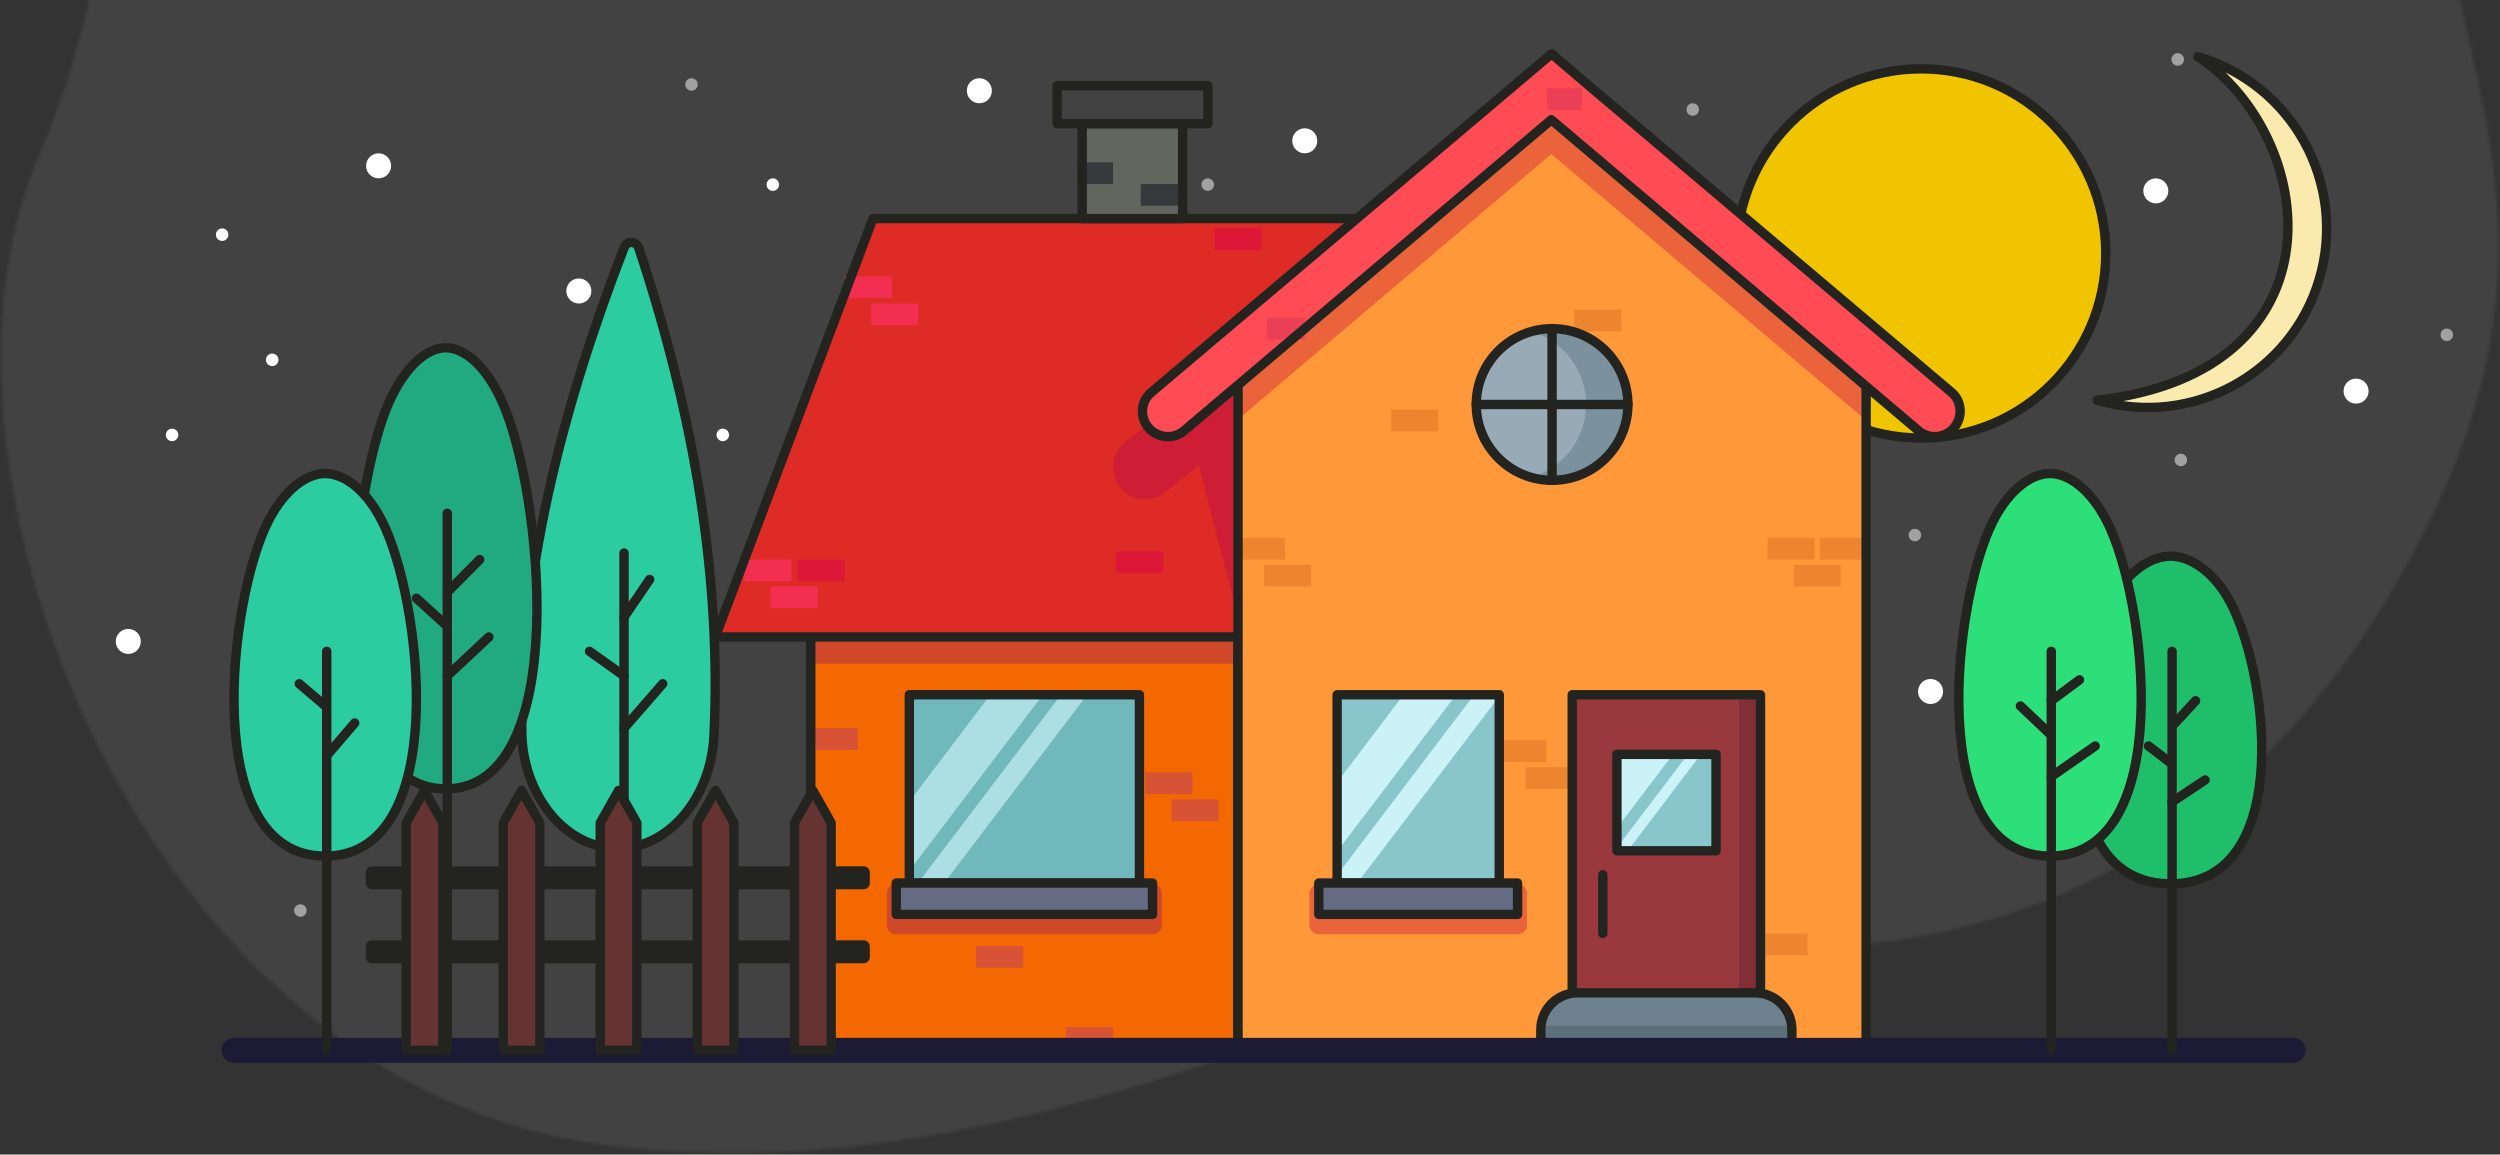 <svg width="799" height="369" viewBox="0 0 799 369" fill="none" xmlns="http://www.w3.org/2000/svg">
<rect x="0" y="0" width="799" height="369" fill="#333333" stroke="none"/>
<mask id="mask0" mask-type="alpha" maskUnits="userSpaceOnUse" x="0" y="-1" width="799" height="370">
<path d="M192.654 365.825C45.194 346.349 -29.928 150.199 11.806 51.429C19.678 32.8 25.166 15.367 28.713 -1H785.908C797.37 49.061 810.438 95.108 778.322 162.72C725.459 274.01 636.427 310.18 547.394 301.833C458.362 293.486 340.114 385.301 192.654 365.825Z" fill="#FAEAAE"/>
</mask>
<g mask="url(#mask0)">
<rect x="-2" y="-1" width="802" height="370" fill="#FAEAAE" class="incoming thesun"/>
<rect x="-2" y="-1" width="802" height="370" fill="#424242" class="exiting thestars"/>
<g class="exiting stars">
<circle cx="121" cy="53" r="4" fill="white" class="star--slow" style="animation-delay:200ms;"/>
<circle cx="185" cy="93" r="4" fill="white"/>
<circle cx="247" cy="59" r="2" fill="white" class="star--med" style="animation-delay:500ms;"/>
<circle cx="313" cy="29" r="4" fill="white" class="star--fast" style="animation-delay:50ms;"/>
<circle cx="417" cy="45" r="4" fill="white" class="star--slow" style="animation-delay:500ms;"/>
<circle cx="689" cy="61" r="4" fill="white"/>
<circle cx="753" cy="125" r="4" fill="white" class="star--med"/>
<circle cx="617" cy="221" r="4" fill="white" class="star--slow" style="animation-delay:50ms;"/>
<circle cx="41" cy="205" r="4" fill="white" class="star--fast" style="animation-delay:200ms;"/>
<circle cx="55" cy="139" r="2" fill="white" class="star--med" style="animation-delay:50ms;"/>
<circle cx="71" cy="75" r="2" fill="white" class="star--fast" style="animation-delay:500ms;"/>
<circle cx="87" cy="115" r="2" fill="white" class="star--slow"/>
<circle cx="231" cy="139" r="2" fill="white" class="star--med" style="animation-delay:200ms;"/>
<circle opacity="0.5" cx="386" cy="59" r="2" fill="white"/>
<circle opacity="0.5" cx="541" cy="35" r="2" fill="white" class="star--slow"/>
<circle opacity="0.5" cx="696" cy="19" r="2" fill="white" class="star--fast"/>
<circle opacity="0.5" cx="739" cy="67" r="2" fill="white" class="star--med"/>
<circle opacity="0.5" cx="782" cy="107" r="2" fill="white" class="star--slow"/>
<circle opacity="0.5" cx="697" cy="147" r="2" fill="white" class="star--slow"/>
<circle opacity="0.5" cx="612" cy="171" r="2" fill="white" class="star--med"/>
<circle opacity="0.5" cx="655" cy="99" r="2" fill="white" class="star--fast"/>
<circle opacity="0.5" cx="642" cy="91" r="2" fill="white" class="star--med"/>
<circle opacity="0.5" cx="221" cy="27" r="2" fill="white" class="star--fast"/>
<circle opacity="0.5" cx="96" cy="291" r="2" fill="white" class="star--fast"/>
</g>
<path d="M670.28 127.91C700.601 136.799 732.387 119.426 741.276 89.105C750.166 58.785 732.792 26.999 702.472 18.109C740.714 43.31 750.555 118.804 670.28 127.91Z" fill="#FAEAAE" class="moon-exiting" stroke="#23241F" stroke-width="3" stroke-miterlimit="10" stroke-linecap="round" stroke-linejoin="round"/>
<circle cx="614" cy="81" r="59" fill="#F1C400" class="sun-entering" stroke="#23241F" stroke-width="3" stroke-miterlimit="10" stroke-linecap="round" stroke-linejoin="round"/>
</g>
<path d="M395.671 173.652H259.113V335.617H395.671V173.652Z" fill="#F36800" class="fade1--reverse"/>
<path d="M389.486 255.47H374.443V262.407H389.486V255.47Z" fill="#D85335" class="fade2--reverse"/>
<path d="M274.156 232.738H259.113V239.675H274.156V232.738Z" fill="#D85335" class="fade2--reverse"/>
<path d="M326.975 302.355H311.932V309.291H326.975V302.355Z" fill="#D85335" class="fade2--reverse"/>
<path d="M355.724 328.262H340.681V335.199H355.724V328.262Z" fill="#D85335" class="fade2--reverse"/>
<path d="M381.129 246.862H366.086V253.799H381.129V246.862Z" fill="#D85335" class="fade2--reverse"/>
<path d="M395.671 173.652H259.113V212.096H395.671V173.652Z" fill="#CE4829" class="fade2--reverse"/>
<path d="M395.671 173.652H259.113V335.617H395.671V173.652Z" stroke="#23241F" stroke-width="3" stroke-miterlimit="10" stroke-linecap="round" stroke-linejoin="round"/>
<path d="M424.337 203.571H228.609L279.004 69.855H474.815L424.337 203.571Z" fill="#DE2B25" class="fade7--reverse"/>
<path d="M261.286 187.442H246.243V194.378H261.286V187.442Z" fill="#F22F50" class="fade8--reverse"/>
<path d="M269.895 178.834H254.852V185.77H269.895V178.834Z" fill="#DD1738" class="fade8--reverse"/>
<path d="M252.929 178.834H237.886V185.77H252.929V178.834Z" fill="#F22F50" class="fade8--reverse"/>
<path d="M293.462 97.016H278.419V103.953H293.462V97.016Z" fill="#F22F50" class="fade8--reverse"/>
<path d="M285.105 88.324H270.062V95.261H285.105V88.324Z" fill="#F22F50" class="fade8--reverse"/>
<path opacity="0.82" d="M397.259 203.571L383.135 148.664L372.522 157.272C367.925 160.949 361.239 160.114 357.729 155.433C354.386 150.921 355.306 144.569 359.735 141.142L430.27 87.238C434.031 84.397 439.213 84.397 442.89 87.322L465.371 105.039L397.259 203.571Z" fill="#C91B38" class="fade9--reverse"/>
<path d="M424.337 203.571H228.609L279.004 69.855H474.815L424.337 203.571Z" stroke="#23241F" stroke-width="3" stroke-miterlimit="10" stroke-linecap="round" stroke-linejoin="round"/>
<path d="M377.954 39.518H345.862V69.855H377.954V39.518Z" fill="#63655F"/>
<path d="M376.951 58.823H364.582V65.76H376.951V58.823Z" fill="#37383B"/>
<path d="M355.724 51.887H344.191V58.823H355.724V51.887Z" fill="#37383B"/>
<path d="M377.954 39.518H345.862V69.855H377.954V39.518Z" stroke="#23241F" stroke-width="3" stroke-miterlimit="10" stroke-linecap="round" stroke-linejoin="round"/>
<path d="M386.06 27.4H337.839V39.518H386.06V27.4Z" fill="#424242"/>
<path d="M386.06 27.4H337.839V39.518H386.06V27.4Z" stroke="#23241F" stroke-width="3" stroke-miterlimit="10" stroke-linecap="round" stroke-linejoin="round"/>
<path d="M364.164 222.041H290.62V282.214H364.164V222.041Z" fill="#71B8BC" class="lights-off--slow"/>
<path opacity="0.62" d="M290.62 256.222V278.286L333.326 222.041H316.528L290.62 256.222Z" fill="#D0F6FB" class="lights-off__highlight--slow"/>
<path opacity="0.62" d="M293.378 282.213H301.735L347.45 222.041H339.092L293.378 282.213Z" fill="#D0F6FB" class="lights-off__highlight--slow"/>
<path d="M364.164 222.041H290.62V282.214H364.164V222.041Z" stroke="#23241F" stroke-width="3" stroke-miterlimit="10" stroke-linecap="round" stroke-linejoin="round"/>
<path d="M368.343 285.556H286.441V295.585H368.343V285.556Z" fill="#D14D2F" stroke="#CE4829" stroke-width="6" stroke-miterlimit="10" stroke-linecap="round" stroke-linejoin="round" class="fade2--reverse fade3--reverse"/>
<path d="M368.343 282.214H286.441V292.242H368.343V282.214Z" fill="#656B82"/>
<path d="M368.343 282.214H286.441V292.242H368.343V282.214Z" stroke="#23241F" stroke-width="3" stroke-miterlimit="10" stroke-linecap="round" stroke-linejoin="round"/>
<g class="treetop__day--slow">
<path d="M167.265 233.739L167.265 233.736C166.765 184.764 179.28 132.681 199.909 79.395L199.91 79.392C200.299 78.367 201.096 77.925 201.84 77.949C202.585 77.973 203.375 78.469 203.732 79.54C221.685 133.817 230.029 185.486 227.692 234.888L227.692 234.892C226.946 253.876 214.032 270.598 197.437 270.598C188.928 270.598 181.416 266.223 176.005 259.411C170.593 252.597 167.307 243.367 167.265 233.739Z" fill="#2BCCA0" stroke="#23241F" class="fade14--reverse"/>
<path d="M197.437 271.098C180.054 271.098 166.849 253.214 166.765 233.741C166.264 184.684 178.8 132.534 199.442 79.215C200.362 76.791 203.37 76.875 204.206 79.382C222.174 133.704 230.532 185.436 228.192 234.911C227.439 254.049 214.402 271.098 197.437 271.098Z" stroke="#23241F" stroke-width="3" stroke-miterlimit="10" stroke-linecap="round" stroke-linejoin="round"/>
<path d="M199.442 335.7V176.745" stroke="#23241F" stroke-width="3" stroke-miterlimit="10" stroke-linecap="round" stroke-linejoin="round"/>
<path d="M211.811 218.531L199.442 232.738" stroke="#23241F" stroke-width="3" stroke-miterlimit="10" stroke-linecap="round" stroke-linejoin="round"/>
<path d="M207.633 185.185L199.442 197.22" stroke="#23241F" stroke-width="3" stroke-miterlimit="10" stroke-linecap="round" stroke-linejoin="round"/>
<path d="M199.443 216.024L188.411 208.168" stroke="#23241F" stroke-width="3" stroke-miterlimit="10" stroke-linecap="round" stroke-linejoin="round"/>
</g>
<path d="M160.581 128.607C173.452 157.523 182.812 252.127 142.446 252.127C102.08 252.127 111.524 157.523 124.311 128.607C129.659 116.656 136.679 111.14 142.446 111.14C148.212 111.14 155.316 116.656 160.581 128.607Z" fill="#21AA7F" class="fade15--reverse"/>
<path d="M160.581 128.607C173.452 157.523 182.812 252.127 142.446 252.127C102.08 252.127 111.524 157.523 124.311 128.607C129.659 116.656 136.679 111.14 142.446 111.14C148.212 111.14 155.316 116.656 160.581 128.607Z" stroke="#23241F" stroke-width="3" stroke-miterlimit="10" stroke-linecap="round" stroke-linejoin="round"/>
<path d="M596.414 335.7H395.672V121.001L496.043 34.671L596.414 121.001V335.7Z" fill="#FF9839" class="fade4"/>
<path d="M596.664 171.897H581.621V178.834H596.664V171.897Z" fill="#ED852F" class="fade5"/>
<path d="M588.307 180.505H573.264V187.442H588.307V180.505Z" fill="#ED852F" class="fade5"/>
<path d="M579.949 171.897H564.906V178.834H579.949V171.897Z" fill="#ED852F" class="fade5"/>
<path d="M518.189 98.938H503.146V105.875H518.189V98.938Z" fill="#ED852F" class="fade5"/>
<path d="M419.072 180.505H404.029V187.442H419.072V180.505Z" fill="#ED852F" class="fade5"/>
<path d="M577.694 298.343H562.65V305.28H577.694V298.343Z" fill="#ED852F" class="fade5"/>
<path d="M459.688 130.947H444.645V137.883H459.688V130.947Z" fill="#ED852F" class="fade5"/>
<path d="M410.715 171.897H395.672V178.834H410.715V171.897Z" fill="#ED852F" class="fade5"/>
<path d="M403.194 73.031H388.15V79.967H403.194V73.031Z" fill="#DD1738" class="fade8--reverse"/>
<path d="M371.686 176.16H356.643V183.096H371.686V176.16Z" fill="#DD1738" class="fade8--reverse"/>
<path d="M502.562 245.191H487.519V252.127H502.562V245.191Z" fill="#ED852F" class="fade5"/>
<path d="M494.204 236.583H479.161V243.519H494.204V236.583Z" fill="#ED852F" class="fade5"/>
<path d="M395.672 121.001V134.039L495.792 49.212L596.414 134.373V121.001L496.043 34.671L395.672 121.001Z" fill="#EA633A" class="fade5"/>
<path d="M596.414 335.7H395.672V121.001L496.043 34.671L596.414 121.001V335.7Z" stroke="#23241F" stroke-width="3" stroke-miterlimit="10" stroke-linecap="round" stroke-linejoin="round"/>
<path d="M562.65 222.041H502.478V335.7H562.65V222.041Z" fill="#99393E"/>
<path d="M562.65 222.041H555.797V335.7H562.65V222.041Z" fill="#822E36"/>
<path d="M562.65 222.041H502.478V335.7H562.65V222.041Z" stroke="#23241F" stroke-width="3" stroke-miterlimit="10" stroke-linecap="round" stroke-linejoin="round"/>
<path d="M479.161 222.041H427.346V282.214H479.161V222.041Z" fill="#89C6CC" class="lights-off--quick"/>
<path opacity="0.92" d="M427.346 272.101L465.371 222.041H448.573L427.346 250.038V272.101Z" fill="#D0F6FB" class="lights-off__highlight--quick"/>
<path opacity="0.92" d="M479.161 222.542V222.041H471.138L427.346 279.706V282.213H433.781L479.161 222.542Z" fill="#D0F6FB" class="lights-off__highlight--quick"/>
<path d="M485.011 285.556H421.496V295.585H485.011V285.556Z" fill="#EA633A" stroke="#EA633A" stroke-width="6" stroke-miterlimit="10" stroke-linecap="round" stroke-linejoin="round" class="fade5 fade6"/>
<path d="M479.161 222.041H427.346V282.214H479.161V222.041Z" stroke="#23241F" stroke-width="3" stroke-miterlimit="10" stroke-linecap="round" stroke-linejoin="round"/>
<path d="M485.011 282.214H421.496V292.242H485.011V282.214Z" fill="#656B82"/>
<path d="M485.011 282.214H421.496V292.242H485.011V282.214Z" stroke="#23241F" stroke-width="3" stroke-miterlimit="10" stroke-linecap="round" stroke-linejoin="round"/>
<path d="M496.043 153.511C509.428 153.511 520.279 142.66 520.279 129.275C520.279 115.89 509.428 105.039 496.043 105.039C482.658 105.039 471.807 115.89 471.807 129.275C471.807 142.66 482.658 153.511 496.043 153.511Z" fill="#98AAB5"/>
<path d="M496.042 105.039C493.702 105.039 491.446 105.373 489.356 105.958C499.469 108.883 506.907 118.16 506.907 129.275C506.907 140.307 499.469 149.667 489.356 152.592C491.446 153.177 493.702 153.511 496.042 153.511C509.414 153.511 520.278 142.647 520.278 129.275C520.278 115.82 509.414 105.039 496.042 105.039Z" fill="#7B929E"/>
<path d="M496.043 153.511C509.428 153.511 520.279 142.66 520.279 129.275C520.279 115.89 509.428 105.039 496.043 105.039C482.658 105.039 471.807 115.89 471.807 129.275C471.807 142.66 482.658 153.511 496.043 153.511Z" stroke="#23241F" stroke-width="3" stroke-miterlimit="10" stroke-linecap="round" stroke-linejoin="round"/>
<path d="M572.679 335.7H492.449V329.014C492.449 322.579 497.714 317.314 504.149 317.314H560.979C567.414 317.314 572.679 322.579 572.679 329.014V335.7Z" fill="#6E818E"/>
<path d="M572.679 327.844H492.449V335.617H572.679V327.844Z" fill="#5C6F7A"/>
<path d="M572.679 335.7H492.449V329.014C492.449 322.579 497.714 317.314 504.149 317.314H560.979C567.414 317.314 572.679 322.579 572.679 329.014V335.7Z" stroke="#23241F" stroke-width="3" stroke-miterlimit="10" stroke-linecap="round" stroke-linejoin="round"/>
<path d="M74.835 335.7H732.888" stroke="#1C1A34" stroke-width="8" stroke-miterlimit="10" stroke-linecap="round" stroke-linejoin="round"/>
<path d="M624.578 136.63C621.736 140.056 616.555 140.557 613.128 137.632L495.792 38.264L378.456 137.632C375.029 140.557 369.931 140.056 367.006 136.63C364.165 133.203 364.583 128.189 368.009 125.347L483.34 27.818L495.876 17.204L508.328 27.818L623.658 125.347C627.001 128.105 627.419 133.203 624.578 136.63Z" fill="#FF4B53" class="fade10"/>
<path d="M416.982 101.529H404.947V108.465H416.982V101.529Z" fill="#EA3F54" class="fade11"/>
<path d="M505.57 28.236H494.455V35.172H505.57V28.236Z" fill="#EA3F54" class="fade11"/>
<path d="M624.578 136.63C621.736 140.056 616.555 140.557 613.128 137.632L495.792 38.264L378.456 137.632C375.029 140.557 369.931 140.056 367.006 136.63C364.165 133.203 364.583 128.189 368.009 125.347L483.34 27.818L495.876 17.204L508.328 27.818L623.658 125.347C627.001 128.105 627.419 133.203 624.578 136.63Z" stroke="#23241F" stroke-width="3" stroke-miterlimit="10" stroke-linecap="round" stroke-linejoin="round"/>
<g class="treetop__day--slow">
<path d="M711.827 190.701C724.697 212.179 734.058 282.464 693.692 282.464C653.41 282.464 662.77 212.179 675.557 190.701C680.905 181.842 687.925 177.747 693.692 177.747C699.458 177.747 706.479 181.842 711.827 190.701Z" fill="#1FBE6A" class="fade12--reverse"/>
<path d="M711.827 190.701C724.697 212.179 734.058 282.464 693.692 282.464C653.41 282.464 662.77 212.179 675.557 190.701C680.905 181.842 687.925 177.747 693.692 177.747C699.458 177.747 706.479 181.842 711.827 190.701Z" stroke="#23241F" stroke-width="3" stroke-miterlimit="10" stroke-linecap="round" stroke-linejoin="round"/>
<path d="M694.194 335.7V208.168" stroke="#23241F" stroke-width="3" stroke-miterlimit="10" stroke-linecap="round" stroke-linejoin="round"/>
<path d="M694.945 231.318L701.715 223.963" stroke="#23241F" stroke-width="3" stroke-miterlimit="10" stroke-linecap="round" stroke-linejoin="round"/>
<path d="M694.194 256.306L704.725 249.286" stroke="#23241F" stroke-width="3" stroke-miterlimit="10" stroke-linecap="round" stroke-linejoin="round"/>
<path d="M693.693 243.77L686.673 238.421" stroke="#23241F" stroke-width="3" stroke-miterlimit="10" stroke-linecap="round" stroke-linejoin="round"/>
</g>
<g class="treetop__day--med">
<path d="M672.857 166.694C676.043 172.901 679.029 182.678 681.082 193.873C683.133 205.062 684.244 217.633 683.697 229.414C683.151 241.205 680.946 252.156 676.404 260.143C671.878 268.102 665.046 273.106 655.166 273.106C645.286 273.106 638.459 268.102 633.939 260.144C629.404 252.157 627.207 241.205 626.665 229.414C626.124 217.633 627.238 205.062 629.285 193.873C631.333 182.677 634.31 172.9 637.475 166.693C642.786 156.404 649.672 151.838 655.166 151.838C660.66 151.838 667.546 156.405 672.857 166.694Z" fill="#2CDF78" stroke="#23241F" class="fade13--reverse"/>
<path d="M673.301 166.465C686.171 191.537 695.531 273.606 655.166 273.606C614.8 273.606 624.244 191.537 637.03 166.465C642.379 156.102 649.399 151.338 655.166 151.338C660.932 151.338 667.952 156.102 673.301 166.465Z" stroke="#23241F" stroke-width="3" stroke-miterlimit="10" stroke-linecap="round" stroke-linejoin="round"/>
<path d="M655.583 335.7V208.168" stroke="#23241F" stroke-width="3" stroke-miterlimit="10" stroke-linecap="round" stroke-linejoin="round"/>
<path d="M655.583 223.963L664.609 217.277" stroke="#23241F" stroke-width="3" stroke-miterlimit="10" stroke-linecap="round" stroke-linejoin="round"/>
<path d="M655.583 248.199L669.623 238.421" stroke="#23241F" stroke-width="3" stroke-miterlimit="10" stroke-linecap="round" stroke-linejoin="round"/>
<path d="M655.165 234.577L645.722 225.635" stroke="#23241F" stroke-width="3" stroke-miterlimit="10" stroke-linecap="round" stroke-linejoin="round"/>
</g>
<path d="M496.042 153.511V105.039" stroke="#23241F" stroke-width="3" stroke-miterlimit="10" stroke-linecap="round" stroke-linejoin="round"/>
<path d="M471.807 129.275H520.279" stroke="#23241F" stroke-width="3" stroke-miterlimit="10" stroke-linecap="round" stroke-linejoin="round"/>
<path d="M275.995 278.871H118.878V282.214H275.995V278.871Z" stroke="#23241F" stroke-width="4" stroke-miterlimit="10" stroke-linecap="round" stroke-linejoin="round"/>
<path d="M275.995 302.522H118.878V305.865H275.995V302.522Z" stroke="#23241F" stroke-width="4" stroke-miterlimit="10" stroke-linecap="round" stroke-linejoin="round"/>
<path d="M142.947 335.7V164.042" stroke="#23241F" stroke-width="3" stroke-miterlimit="10" stroke-linecap="round" stroke-linejoin="round"/>
<path d="M254.433 335.2V263.123L259.783 253.646L265.133 263.123V335.2H254.433Z" fill="#663333" stroke="#303030"/>
<path d="M265.633 335.7H253.933V262.992L259.783 252.629L265.633 262.992V335.7Z" stroke="#23241F" stroke-width="3" stroke-miterlimit="10" stroke-linecap="round" stroke-linejoin="round"/>
<path d="M234.543 335.7H222.843V262.992L228.693 252.629L234.543 262.992V335.7Z" fill="#663333"/>
<path d="M234.543 335.7H222.843V262.992L228.693 252.629L234.543 262.992V335.7Z" stroke="#23241F" stroke-width="3" stroke-miterlimit="10" stroke-linecap="round" stroke-linejoin="round"/>
<path d="M203.537 335.7H191.837V262.992L197.687 252.629L203.537 262.992V335.7Z" fill="#663333"/>
<path d="M203.537 335.7H191.837V262.992L197.687 252.629L203.537 262.992V335.7Z" stroke="#23241F" stroke-width="3" stroke-miterlimit="10" stroke-linecap="round" stroke-linejoin="round"/>
<path d="M161.332 335.2V263.123L166.682 253.646L172.032 263.123V335.2H161.332Z" fill="#663333" stroke="#23241F"/>
<path d="M172.532 335.7H160.832V262.992L166.682 252.629L172.532 262.992V335.7Z" stroke="#23241F" stroke-width="3" stroke-miterlimit="10" stroke-linecap="round" stroke-linejoin="round"/>
<path d="M141.526 335.7H129.826V262.992L135.676 252.629L141.526 262.992V335.7Z" fill="#663333"/>
<path d="M141.526 335.7H129.826V262.992L135.676 252.629L141.526 262.992V335.7Z" stroke="#23241F" stroke-width="3" stroke-miterlimit="10" stroke-linecap="round" stroke-linejoin="round"/>
<path d="M512.256 279.539V298.343" stroke="#23241F" stroke-width="3" stroke-miterlimit="10" stroke-linecap="round" stroke-linejoin="round"/>
<path d="M548.443 241.096H516.769V271.934H548.443V241.096Z" fill="#89C6CC" class="lights-off--quick"/>
<path opacity="0.92" d="M516.769 264.663L534.653 241.096H517.939L516.769 242.6V264.663Z" fill="#D0F6FB" class="lights-off__highlight--quick"/>
<path opacity="0.92" d="M539.417 241.096L516.769 270.931V271.934H520.195L543.595 241.096H539.417Z" fill="#D0F6FB" class="lights-off__highlight--quick"/>
<path d="M548.443 241.096H516.769V271.934H548.443V241.096Z" stroke="#23241F" stroke-width="3" stroke-miterlimit="10" stroke-linecap="round" stroke-linejoin="round"/>
<path d="M153.31 178.834L142.947 189.28" stroke="#23241F" stroke-width="3" stroke-miterlimit="10" stroke-linecap="round" stroke-linejoin="round"/>
<path d="M142.947 216.024L156.235 203.571" stroke="#23241F" stroke-width="3" stroke-miterlimit="10" stroke-linecap="round" stroke-linejoin="round"/>
<path d="M142.947 200.145L133.085 191.203" stroke="#23241F" stroke-width="3" stroke-miterlimit="10" stroke-linecap="round" stroke-linejoin="round"/>
<g class="treetop__day--med">
<path d="M122.054 166.465C134.924 191.537 144.284 273.606 103.919 273.606C63.553 273.606 72.997 191.537 85.783 166.465C91.132 156.102 98.152 151.338 103.919 151.338C109.685 151.338 116.789 156.102 122.054 166.465Z" fill="#2BCCA0" class="fade14--reverse"/>
<path d="M122.054 166.465C134.924 191.537 144.284 273.606 103.919 273.606C63.553 273.606 72.997 191.537 85.783 166.465C91.132 156.102 98.152 151.338 103.919 151.338C109.685 151.338 116.789 156.102 122.054 166.465Z" stroke="#23241F" stroke-width="3" stroke-miterlimit="10" stroke-linecap="round" stroke-linejoin="round"/>
<path d="M104.42 335.7V208.168" stroke="#23241F" stroke-width="3" stroke-miterlimit="10" stroke-linecap="round" stroke-linejoin="round"/>
<path d="M104.42 241.514L113.362 231.067" stroke="#23241F" stroke-width="3" stroke-miterlimit="10" stroke-linecap="round" stroke-linejoin="round"/>
<path d="M104.002 225.635L95.644 218.531" stroke="#23241F" stroke-width="3" stroke-miterlimit="10" stroke-linecap="round" stroke-linejoin="round"/>
</g>
</svg>

